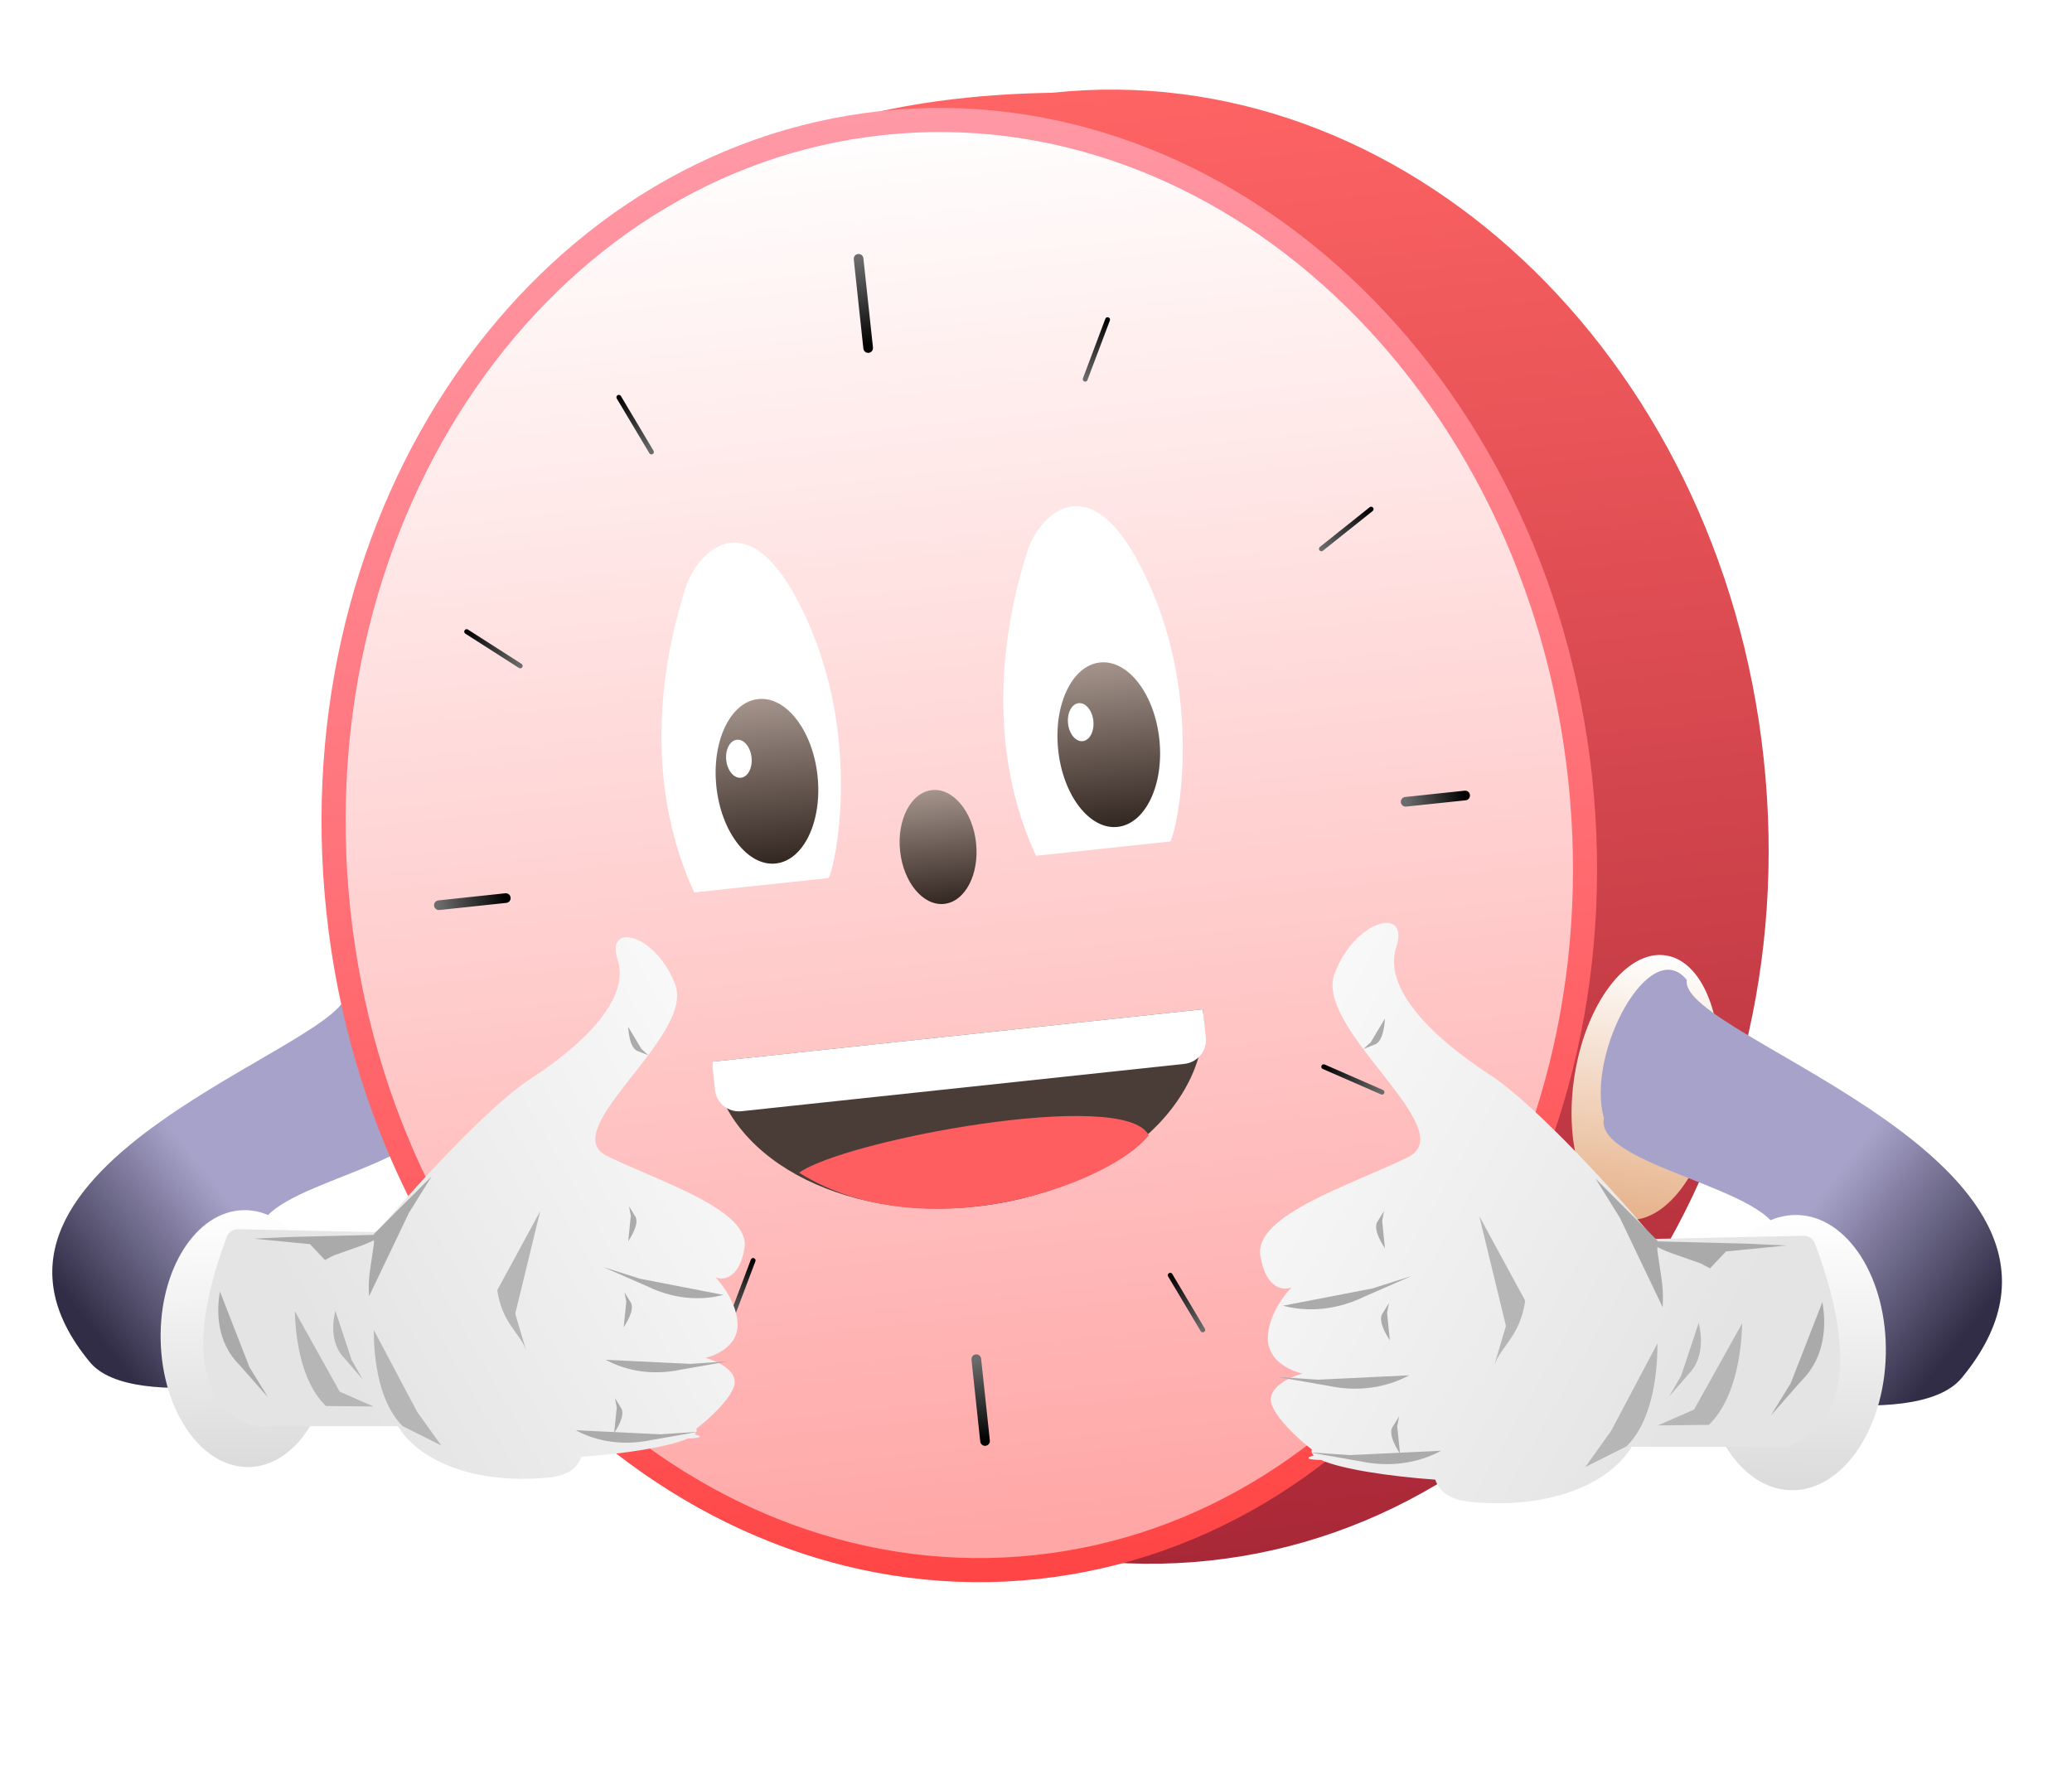 <svg width="27" height="23" viewBox="0 0 27 23" fill="none" xmlns="http://www.w3.org/2000/svg">
<path d="M3.393 16.049C3.389 15.46 5.649 15.175 5.522 14.593C5.746 13.809 4.962 12.352 4.513 12.912C4.642 13.618 -0.976 15.153 1.171 17.753C1.735 18.437 4.099 17.905 5.065 17.668L5.151 16.838C4.745 16.804 3.231 16.806 2.525 16.812L3.393 16.049Z" fill="url(#paint0_linear_93_6877)"/>
<g filter="url(#filter0_d_93_6877)">
<ellipse cx="5.376" cy="11.686" rx="0.938" ry="1.406" transform="rotate(-20.983 5.376 11.686)" fill="url(#paint1_linear_93_6877)"/>
<path d="M5.004 13.142C5.321 11.981 4.986 11.135 4.664 10.875L4.842 10.709C5.208 10.827 5.485 11.065 5.577 11.17C6.019 11.632 5.891 12.263 5.771 12.521L5.004 13.142Z" fill="#171717" fill-opacity="0.56"/>
<path d="M6.491 11.386C7.056 16.669 11.207 20.557 15.761 20.069C20.315 19.582 23.549 14.904 22.983 9.621C22.418 4.338 18.268 0.451 13.714 0.938C6.708 1.051 5.926 6.103 6.491 11.386Z" fill="url(#paint2_linear_93_6877)"/>
<path d="M4.41 11.609C4.969 16.828 9.06 20.628 13.507 20.153C17.955 19.677 21.149 15.097 20.591 9.877C20.032 4.658 15.941 0.857 11.494 1.333C7.046 1.809 3.852 6.389 4.41 11.609Z" fill="url(#paint3_linear_93_6877)" stroke="url(#paint4_linear_93_6877)" stroke-width="0.314"/>
<g filter="url(#filter1_d_93_6877)">
<path d="M11.188 3.071L11.313 4.234" stroke="url(#paint5_linear_93_6877)" stroke-width="0.126" stroke-linecap="round"/>
</g>
<g filter="url(#filter2_d_93_6877)">
<path d="M12.722 17.413L12.836 18.479" stroke="url(#paint6_linear_93_6877)" stroke-width="0.126" stroke-linecap="round"/>
</g>
<g filter="url(#filter3_d_93_6877)">
<path d="M5.719 11.496L6.591 11.403" stroke="url(#paint7_linear_93_6877)" stroke-width="0.126" stroke-linecap="round"/>
</g>
<g filter="url(#filter4_d_93_6877)">
<path d="M18.317 10.148L19.092 10.066" stroke="url(#paint8_linear_93_6877)" stroke-width="0.126" stroke-linecap="round"/>
</g>
<g filter="url(#filter5_d_93_6877)">
<path d="M6.972 15.018L7.62 14.501" stroke="url(#paint9_linear_93_6877)" stroke-width="0.063" stroke-linecap="round"/>
</g>
<g filter="url(#filter6_d_93_6877)">
<path d="M17.219 6.851L17.867 6.334" stroke="url(#paint10_linear_93_6877)" stroke-width="0.063" stroke-linecap="round"/>
</g>
<g filter="url(#filter7_d_93_6877)">
<path d="M9.521 16.902L9.814 16.126" stroke="url(#paint11_linear_93_6877)" stroke-width="0.063" stroke-linecap="round"/>
</g>
<g filter="url(#filter8_d_93_6877)">
<path d="M14.141 4.64L14.433 3.864" stroke="url(#paint12_linear_93_6877)" stroke-width="0.063" stroke-linecap="round"/>
</g>
<g filter="url(#filter9_d_93_6877)">
<g filter="url(#filter10_d_93_6877)">
<path d="M15.673 17L15.249 16.288" stroke="url(#paint13_linear_93_6877)" stroke-width="0.063" stroke-linecap="round"/>
</g>
<g filter="url(#filter11_d_93_6877)">
<path d="M8.489 5.558L8.064 4.845" stroke="url(#paint14_linear_93_6877)" stroke-width="0.063" stroke-linecap="round"/>
</g>
<g filter="url(#filter12_d_93_6877)">
<path d="M18.009 13.902L17.249 13.57" stroke="url(#paint15_linear_93_6877)" stroke-width="0.063" stroke-linecap="round"/>
</g>
<g filter="url(#filter13_d_93_6877)">
<path d="M6.779 8.346L6.081 7.899" stroke="url(#paint16_linear_93_6877)" stroke-width="0.063" stroke-linecap="round"/>
</g>
</g>
<g filter="url(#filter14_i_93_6877)">
<path d="M15.282 10.665L13.531 10.852C12.708 9.07 13.309 7.236 13.422 6.874C13.563 6.423 14.297 5.596 15.064 7.447C15.678 8.927 15.387 10.467 15.282 10.665Z" fill="white"/>
</g>
<ellipse cx="0.663" cy="1.078" rx="0.663" ry="1.078" transform="matrix(-0.994 0.106 0.106 0.994 14.993 8.293)" fill="url(#paint17_linear_93_6877)"/>
<ellipse cx="0.166" cy="0.249" rx="0.166" ry="0.249" transform="matrix(-0.994 0.106 0.106 0.994 14.221 8.876)" fill="white"/>
<g filter="url(#filter15_i_93_6877)">
<path d="M10.828 11.142L9.077 11.329C8.254 9.547 8.855 7.712 8.968 7.351C9.109 6.899 9.843 6.073 10.61 7.923C11.223 9.404 10.933 10.943 10.828 11.142Z" fill="white"/>
</g>
<ellipse cx="0.663" cy="1.078" rx="0.663" ry="1.078" transform="matrix(-0.994 0.106 0.106 0.994 10.539 8.77)" fill="url(#paint18_linear_93_6877)"/>
<ellipse cx="0.166" cy="0.249" rx="0.166" ry="0.249" transform="matrix(-0.994 0.106 0.106 0.994 9.767 9.353)" fill="white"/>
<ellipse cx="0.938" cy="1.741" rx="0.938" ry="1.741" transform="matrix(-0.988 -0.152 -0.152 0.988 22.634 12.324)" fill="url(#paint19_linear_93_6877)"/>
<path d="M15.675 12.883C15.707 13.175 15.655 13.474 15.523 13.762C15.391 14.049 15.182 14.32 14.907 14.559C14.633 14.798 14.298 15 13.922 15.153C13.546 15.307 13.136 15.409 12.716 15.454C12.296 15.499 11.874 15.486 11.474 15.415C11.074 15.345 10.704 15.218 10.385 15.043C10.066 14.868 9.804 14.647 9.614 14.394C9.425 14.141 9.311 13.86 9.28 13.567L12.477 13.225L15.675 12.883Z" fill="#4A3D37"/>
<ellipse cx="0.498" cy="0.746" rx="0.498" ry="0.746" transform="matrix(-0.994 0.106 0.106 0.994 12.64 9.974)" fill="url(#paint20_linear_93_6877)"/>
<path d="M9.278 13.567L15.674 12.883L15.713 13.249C15.731 13.422 15.607 13.576 15.434 13.595L9.662 14.212C9.49 14.231 9.335 14.106 9.317 13.934L9.278 13.567Z" fill="white"/>
<path d="M10.414 15.014C10.985 14.594 14.66 13.897 14.969 14.526C14.474 15.159 12.051 16.04 10.414 15.014Z" fill="#FF5E61"/>
</g>
<path d="M23.181 16.134C23.186 15.502 20.765 15.197 20.901 14.573C20.661 13.733 21.501 12.173 21.981 12.773C21.844 13.528 27.863 15.173 25.563 17.959C24.958 18.691 22.425 18.122 21.391 17.867L21.299 16.979C21.733 16.942 23.355 16.945 24.112 16.951L23.181 16.134Z" fill="url(#paint21_linear_93_6877)"/>
<ellipse cx="23.378" cy="17.629" rx="1.196" ry="1.794" transform="rotate(1.32 23.378 17.629)" fill="url(#paint22_linear_93_6877)"/>
<g filter="url(#filter16_i_93_6877)">
<path d="M23.502 16.17L21.554 16.21C21.147 15.714 20.031 14.473 19.418 14.074C18.651 13.575 18.019 12.943 18.195 12.405C18.372 11.868 17.654 12.043 17.389 12.759C17.124 13.476 19.063 14.79 18.347 15.145C17.631 15.5 16.331 15.896 16.424 16.435C16.499 16.867 16.726 16.886 16.831 16.842C16.727 16.946 16.519 17.226 16.521 17.513C16.522 17.801 16.823 17.934 16.972 17.965C16.808 18.009 16.498 18.151 16.571 18.367C16.634 18.553 16.907 18.811 17.096 18.956C17.084 18.982 17.093 19.007 17.119 19.032C16.992 19.07 17.047 19.087 17.216 19.092C17.475 19.209 18.098 19.305 18.703 19.348C18.753 19.492 18.867 19.612 19.183 19.64C20.261 19.736 20.995 19.367 21.262 18.92L23.276 18.92C23.823 18.722 24.336 18.11 23.651 16.271C23.628 16.209 23.567 16.168 23.502 16.17Z" fill="url(#paint23_linear_93_6877)"/>
</g>
<path d="M21.195 18.851C21.572 18.475 21.598 17.777 21.598 17.509L20.994 18.65L20.658 19.12L21.195 18.851Z" fill="#B6B6B6"/>
<path d="M22.268 18.571C22.649 18.2 22.695 17.511 22.702 17.247L22.075 18.372L21.604 18.578L22.268 18.571Z" fill="#B6B6B6"/>
<path d="M22.001 17.912C22.199 17.714 22.18 17.427 22.136 17.241L21.907 17.93L21.752 18.2L22.001 17.912Z" fill="#B6B6B6"/>
<path d="M17.903 13.618C18.008 13.593 18.04 13.409 18.047 13.275L17.863 13.583L17.765 13.673L17.903 13.618Z" fill="#ACABAB"/>
<path d="M17.958 15.909C17.889 15.992 17.973 16.158 18.047 16.27L18.011 15.913L18.035 15.783L17.958 15.909Z" fill="#ACABAB"/>
<path d="M18.022 17.109C17.953 17.192 18.037 17.358 18.111 17.47L18.075 17.113L18.099 16.983L18.022 17.109Z" fill="#ACABAB"/>
<path d="M18.155 18.585C18.085 18.668 18.17 18.835 18.244 18.947L18.207 18.589L18.232 18.459L18.155 18.585Z" fill="#ACABAB"/>
<path d="M17.304 18.061C17.787 18.165 18.158 18.037 18.362 17.925L17.177 17.982L16.643 17.946L17.304 18.061Z" fill="#ACABAB"/>
<path d="M17.721 19.045C18.204 19.148 18.575 19.02 18.779 18.908L17.594 18.965L17.06 18.929L17.721 19.045Z" fill="#ACABAB"/>
<path d="M17.778 16.9C17.333 17.115 16.943 17.078 16.718 17.018L17.883 16.793L18.393 16.631L17.778 16.9Z" fill="#ACABAB"/>
<path d="M23.479 17.991C23.796 17.675 23.796 17.245 23.747 16.971L23.335 18.028L23.076 18.448L23.479 17.991Z" fill="#AAAAAA"/>
<path d="M21.597 16.302C21.665 16.772 21.677 16.77 21.666 17.038L21.109 15.873L20.792 15.362L21.597 16.168L21.597 16.302Z" fill="#AAAAAA"/>
<path d="M19.875 16.953C19.806 17.422 19.558 17.543 19.471 17.797L19.624 17.282L19.276 15.85L19.875 16.953Z" fill="#B6B6B6"/>
<path d="M22.16 16.466C21.702 16.303 21.699 16.316 21.458 16.176L22.757 16.209L23.279 16.233L22.491 16.311L22.283 16.531L22.16 16.466Z" fill="#AAAAAA"/>
<ellipse cx="1.116" cy="1.674" rx="1.116" ry="1.674" transform="matrix(-1 0.023 0.023 1 4.287 15.747)" fill="url(#paint24_linear_93_6877)"/>
<g filter="url(#filter17_i_93_6877)">
<path d="M3.103 16.084L4.913 16.122C5.293 15.659 6.335 14.5 6.907 14.128C7.622 13.663 8.213 13.072 8.048 12.571C7.884 12.069 8.553 12.232 8.8 12.901C9.048 13.57 7.238 14.796 7.907 15.128C8.575 15.459 9.788 15.829 9.701 16.332C9.632 16.735 9.419 16.753 9.322 16.711C9.419 16.808 9.613 17.07 9.611 17.338C9.61 17.606 9.329 17.731 9.19 17.76C9.343 17.801 9.633 17.933 9.564 18.135C9.506 18.308 9.251 18.549 9.074 18.684C9.085 18.708 9.077 18.732 9.053 18.756C9.172 18.791 9.12 18.807 8.963 18.811C8.721 18.921 8.139 19.011 7.574 19.05C7.528 19.185 7.421 19.297 7.127 19.323C6.12 19.413 5.435 19.069 5.186 18.651L3.307 18.651C2.796 18.467 2.318 17.896 2.954 16.186C2.977 16.124 3.037 16.083 3.103 16.084Z" fill="url(#paint25_linear_93_6877)"/>
</g>
<path d="M5.247 18.588C4.897 18.237 4.871 17.585 4.871 17.335L5.435 18.4L5.749 18.839L5.247 18.588Z" fill="#B6B6B6"/>
<path d="M4.247 18.325C3.891 17.979 3.849 17.336 3.842 17.089L4.427 18.139L4.867 18.331L4.247 18.325Z" fill="#B6B6B6"/>
<path d="M4.495 17.711C4.31 17.526 4.328 17.258 4.37 17.084L4.583 17.728L4.728 17.98L4.495 17.711Z" fill="#B6B6B6"/>
<path d="M8.321 13.703C8.223 13.68 8.193 13.508 8.186 13.383L8.358 13.671L8.449 13.754L8.321 13.703Z" fill="#ACABAB"/>
<path d="M8.27 15.841C8.334 15.918 8.255 16.073 8.186 16.178L8.22 15.845L8.197 15.723L8.27 15.841Z" fill="#ACABAB"/>
<path d="M8.21 16.961C8.275 17.038 8.196 17.194 8.127 17.298L8.161 16.965L8.138 16.843L8.21 16.961Z" fill="#ACABAB"/>
<path d="M8.086 18.34C8.151 18.417 8.072 18.572 8.003 18.677L8.037 18.344L8.014 18.222L8.086 18.34Z" fill="#ACABAB"/>
<path d="M8.88 17.85C8.429 17.947 8.084 17.827 7.893 17.723L8.999 17.776L9.497 17.742L8.88 17.85Z" fill="#ACABAB"/>
<path d="M8.49 18.768C8.039 18.864 7.693 18.745 7.503 18.641L8.609 18.694L9.107 18.66L8.49 18.768Z" fill="#ACABAB"/>
<path d="M8.437 16.766C8.852 16.967 9.216 16.933 9.426 16.877L8.339 16.666L7.863 16.515L8.437 16.766Z" fill="#ACABAB"/>
<path d="M3.117 17.786C2.821 17.49 2.821 17.089 2.866 16.833L3.251 17.82L3.493 18.212L3.117 17.786Z" fill="#AAAAAA"/>
<path d="M4.873 16.208C4.81 16.646 4.799 16.645 4.809 16.895L5.329 15.807L5.625 15.331L4.873 16.082L4.873 16.208Z" fill="#AAAAAA"/>
<path d="M6.48 16.815C6.544 17.254 6.775 17.366 6.856 17.603L6.714 17.122L7.039 15.786L6.48 16.815Z" fill="#B6B6B6"/>
<path d="M4.349 16.362C4.776 16.21 4.779 16.221 5.004 16.091L3.791 16.122L3.305 16.144L4.04 16.216L4.234 16.422L4.349 16.362Z" fill="#AAAAAA"/>
<defs>
<filter id="filter0_d_93_6877" x="4.19" y="0.896" width="18.858" height="19.724" filterUnits="userSpaceOnUse" color-interpolation-filters="sRGB">
<feFlood flood-opacity="0" result="BackgroundImageFix"/>
<feColorMatrix in="SourceAlpha" type="matrix" values="0 0 0 0 0 0 0 0 0 0 0 0 0 0 0 0 0 0 127 0" result="hardAlpha"/>
<feOffset dy="0.271"/>
<feComposite in2="hardAlpha" operator="out"/>
<feColorMatrix type="matrix" values="0 0 0 0 0 0 0 0 0 0 0 0 0 0 0 0 0 0 0.25 0"/>
<feBlend mode="normal" in2="BackgroundImageFix" result="effect1_dropShadow_93_6877"/>
<feBlend mode="normal" in="SourceGraphic" in2="effect1_dropShadow_93_6877" result="shape"/>
</filter>
<filter id="filter1_d_93_6877" x="11.063" y="2.977" width="0.376" height="1.414" filterUnits="userSpaceOnUse" color-interpolation-filters="sRGB">
<feFlood flood-opacity="0" result="BackgroundImageFix"/>
<feColorMatrix in="SourceAlpha" type="matrix" values="0 0 0 0 0 0 0 0 0 0 0 0 0 0 0 0 0 0 127 0" result="hardAlpha"/>
<feOffset dy="0.031"/>
<feGaussianBlur stdDeviation="0.031"/>
<feComposite in2="hardAlpha" operator="out"/>
<feColorMatrix type="matrix" values="0 0 0 0 0 0 0 0 0 0 0 0 0 0 0 0 0 0 0.25 0"/>
<feBlend mode="normal" in2="BackgroundImageFix" result="effect1_dropShadow_93_6877"/>
<feBlend mode="normal" in="SourceGraphic" in2="effect1_dropShadow_93_6877" result="shape"/>
</filter>
<filter id="filter2_d_93_6877" x="12.596" y="17.319" width="0.365" height="1.317" filterUnits="userSpaceOnUse" color-interpolation-filters="sRGB">
<feFlood flood-opacity="0" result="BackgroundImageFix"/>
<feColorMatrix in="SourceAlpha" type="matrix" values="0 0 0 0 0 0 0 0 0 0 0 0 0 0 0 0 0 0 127 0" result="hardAlpha"/>
<feOffset dy="0.031"/>
<feGaussianBlur stdDeviation="0.031"/>
<feComposite in2="hardAlpha" operator="out"/>
<feColorMatrix type="matrix" values="0 0 0 0 0 0 0 0 0 0 0 0 0 0 0 0 0 0 0.25 0"/>
<feBlend mode="normal" in2="BackgroundImageFix" result="effect1_dropShadow_93_6877"/>
<feBlend mode="normal" in="SourceGraphic" in2="effect1_dropShadow_93_6877" result="shape"/>
</filter>
<filter id="filter3_d_93_6877" x="5.593" y="11.309" width="1.124" height="0.344" filterUnits="userSpaceOnUse" color-interpolation-filters="sRGB">
<feFlood flood-opacity="0" result="BackgroundImageFix"/>
<feColorMatrix in="SourceAlpha" type="matrix" values="0 0 0 0 0 0 0 0 0 0 0 0 0 0 0 0 0 0 127 0" result="hardAlpha"/>
<feOffset dy="0.031"/>
<feGaussianBlur stdDeviation="0.031"/>
<feComposite in2="hardAlpha" operator="out"/>
<feColorMatrix type="matrix" values="0 0 0 0 0 0 0 0 0 0 0 0 0 0 0 0 0 0 0.25 0"/>
<feBlend mode="normal" in2="BackgroundImageFix" result="effect1_dropShadow_93_6877"/>
<feBlend mode="normal" in="SourceGraphic" in2="effect1_dropShadow_93_6877" result="shape"/>
</filter>
<filter id="filter4_d_93_6877" x="18.191" y="9.972" width="1.026" height="0.334" filterUnits="userSpaceOnUse" color-interpolation-filters="sRGB">
<feFlood flood-opacity="0" result="BackgroundImageFix"/>
<feColorMatrix in="SourceAlpha" type="matrix" values="0 0 0 0 0 0 0 0 0 0 0 0 0 0 0 0 0 0 127 0" result="hardAlpha"/>
<feOffset dy="0.031"/>
<feGaussianBlur stdDeviation="0.031"/>
<feComposite in2="hardAlpha" operator="out"/>
<feColorMatrix type="matrix" values="0 0 0 0 0 0 0 0 0 0 0 0 0 0 0 0 0 0 0.25 0"/>
<feBlend mode="normal" in2="BackgroundImageFix" result="effect1_dropShadow_93_6877"/>
<feBlend mode="normal" in="SourceGraphic" in2="effect1_dropShadow_93_6877" result="shape"/>
</filter>
<filter id="filter5_d_93_6877" x="6.878" y="14.438" width="0.836" height="0.705" filterUnits="userSpaceOnUse" color-interpolation-filters="sRGB">
<feFlood flood-opacity="0" result="BackgroundImageFix"/>
<feColorMatrix in="SourceAlpha" type="matrix" values="0 0 0 0 0 0 0 0 0 0 0 0 0 0 0 0 0 0 127 0" result="hardAlpha"/>
<feOffset dy="0.031"/>
<feGaussianBlur stdDeviation="0.031"/>
<feComposite in2="hardAlpha" operator="out"/>
<feColorMatrix type="matrix" values="0 0 0 0 0 0 0 0 0 0 0 0 0 0 0 0 0 0 0.25 0"/>
<feBlend mode="normal" in2="BackgroundImageFix" result="effect1_dropShadow_93_6877"/>
<feBlend mode="normal" in="SourceGraphic" in2="effect1_dropShadow_93_6877" result="shape"/>
</filter>
<filter id="filter6_d_93_6877" x="17.125" y="6.271" width="0.836" height="0.705" filterUnits="userSpaceOnUse" color-interpolation-filters="sRGB">
<feFlood flood-opacity="0" result="BackgroundImageFix"/>
<feColorMatrix in="SourceAlpha" type="matrix" values="0 0 0 0 0 0 0 0 0 0 0 0 0 0 0 0 0 0 127 0" result="hardAlpha"/>
<feOffset dy="0.031"/>
<feGaussianBlur stdDeviation="0.031"/>
<feComposite in2="hardAlpha" operator="out"/>
<feColorMatrix type="matrix" values="0 0 0 0 0 0 0 0 0 0 0 0 0 0 0 0 0 0 0.25 0"/>
<feBlend mode="normal" in2="BackgroundImageFix" result="effect1_dropShadow_93_6877"/>
<feBlend mode="normal" in="SourceGraphic" in2="effect1_dropShadow_93_6877" result="shape"/>
</filter>
<filter id="filter7_d_93_6877" x="9.427" y="16.063" width="0.48" height="0.964" filterUnits="userSpaceOnUse" color-interpolation-filters="sRGB">
<feFlood flood-opacity="0" result="BackgroundImageFix"/>
<feColorMatrix in="SourceAlpha" type="matrix" values="0 0 0 0 0 0 0 0 0 0 0 0 0 0 0 0 0 0 127 0" result="hardAlpha"/>
<feOffset dy="0.031"/>
<feGaussianBlur stdDeviation="0.031"/>
<feComposite in2="hardAlpha" operator="out"/>
<feColorMatrix type="matrix" values="0 0 0 0 0 0 0 0 0 0 0 0 0 0 0 0 0 0 0.25 0"/>
<feBlend mode="normal" in2="BackgroundImageFix" result="effect1_dropShadow_93_6877"/>
<feBlend mode="normal" in="SourceGraphic" in2="effect1_dropShadow_93_6877" result="shape"/>
</filter>
<filter id="filter8_d_93_6877" x="14.047" y="3.801" width="0.48" height="0.964" filterUnits="userSpaceOnUse" color-interpolation-filters="sRGB">
<feFlood flood-opacity="0" result="BackgroundImageFix"/>
<feColorMatrix in="SourceAlpha" type="matrix" values="0 0 0 0 0 0 0 0 0 0 0 0 0 0 0 0 0 0 127 0" result="hardAlpha"/>
<feOffset dy="0.031"/>
<feGaussianBlur stdDeviation="0.031"/>
<feComposite in2="hardAlpha" operator="out"/>
<feColorMatrix type="matrix" values="0 0 0 0 0 0 0 0 0 0 0 0 0 0 0 0 0 0 0.25 0"/>
<feBlend mode="normal" in2="BackgroundImageFix" result="effect1_dropShadow_93_6877"/>
<feBlend mode="normal" in="SourceGraphic" in2="effect1_dropShadow_93_6877" result="shape"/>
</filter>
<filter id="filter9_d_93_6877" x="5.987" y="4.782" width="12.116" height="12.343" filterUnits="userSpaceOnUse" color-interpolation-filters="sRGB">
<feFlood flood-opacity="0" result="BackgroundImageFix"/>
<feColorMatrix in="SourceAlpha" type="matrix" values="0 0 0 0 0 0 0 0 0 0 0 0 0 0 0 0 0 0 127 0" result="hardAlpha"/>
<feOffset dy="0.031"/>
<feGaussianBlur stdDeviation="0.031"/>
<feComposite in2="hardAlpha" operator="out"/>
<feColorMatrix type="matrix" values="0 0 0 0 0 0 0 0 0 0 0 0 0 0 0 0 0 0 0.25 0"/>
<feBlend mode="normal" in2="BackgroundImageFix" result="effect1_dropShadow_93_6877"/>
<feBlend mode="normal" in="SourceGraphic" in2="effect1_dropShadow_93_6877" result="shape"/>
</filter>
<filter id="filter10_d_93_6877" x="15.155" y="16.224" width="0.613" height="0.901" filterUnits="userSpaceOnUse" color-interpolation-filters="sRGB">
<feFlood flood-opacity="0" result="BackgroundImageFix"/>
<feColorMatrix in="SourceAlpha" type="matrix" values="0 0 0 0 0 0 0 0 0 0 0 0 0 0 0 0 0 0 127 0" result="hardAlpha"/>
<feOffset dy="0.031"/>
<feGaussianBlur stdDeviation="0.031"/>
<feComposite in2="hardAlpha" operator="out"/>
<feColorMatrix type="matrix" values="0 0 0 0 0 0 0 0 0 0 0 0 0 0 0 0 0 0 0.25 0"/>
<feBlend mode="normal" in2="BackgroundImageFix" result="effect1_dropShadow_93_6877"/>
<feBlend mode="normal" in="SourceGraphic" in2="effect1_dropShadow_93_6877" result="shape"/>
</filter>
<filter id="filter11_d_93_6877" x="7.97" y="4.782" width="0.613" height="0.901" filterUnits="userSpaceOnUse" color-interpolation-filters="sRGB">
<feFlood flood-opacity="0" result="BackgroundImageFix"/>
<feColorMatrix in="SourceAlpha" type="matrix" values="0 0 0 0 0 0 0 0 0 0 0 0 0 0 0 0 0 0 127 0" result="hardAlpha"/>
<feOffset dy="0.031"/>
<feGaussianBlur stdDeviation="0.031"/>
<feComposite in2="hardAlpha" operator="out"/>
<feColorMatrix type="matrix" values="0 0 0 0 0 0 0 0 0 0 0 0 0 0 0 0 0 0 0.25 0"/>
<feBlend mode="normal" in2="BackgroundImageFix" result="effect1_dropShadow_93_6877"/>
<feBlend mode="normal" in="SourceGraphic" in2="effect1_dropShadow_93_6877" result="shape"/>
</filter>
<filter id="filter12_d_93_6877" x="17.154" y="13.508" width="0.948" height="0.52" filterUnits="userSpaceOnUse" color-interpolation-filters="sRGB">
<feFlood flood-opacity="0" result="BackgroundImageFix"/>
<feColorMatrix in="SourceAlpha" type="matrix" values="0 0 0 0 0 0 0 0 0 0 0 0 0 0 0 0 0 0 127 0" result="hardAlpha"/>
<feOffset dy="0.031"/>
<feGaussianBlur stdDeviation="0.031"/>
<feComposite in2="hardAlpha" operator="out"/>
<feColorMatrix type="matrix" values="0 0 0 0 0 0 0 0 0 0 0 0 0 0 0 0 0 0 0.25 0"/>
<feBlend mode="normal" in2="BackgroundImageFix" result="effect1_dropShadow_93_6877"/>
<feBlend mode="normal" in="SourceGraphic" in2="effect1_dropShadow_93_6877" result="shape"/>
</filter>
<filter id="filter13_d_93_6877" x="5.987" y="7.836" width="0.887" height="0.635" filterUnits="userSpaceOnUse" color-interpolation-filters="sRGB">
<feFlood flood-opacity="0" result="BackgroundImageFix"/>
<feColorMatrix in="SourceAlpha" type="matrix" values="0 0 0 0 0 0 0 0 0 0 0 0 0 0 0 0 0 0 127 0" result="hardAlpha"/>
<feOffset dy="0.031"/>
<feGaussianBlur stdDeviation="0.031"/>
<feComposite in2="hardAlpha" operator="out"/>
<feColorMatrix type="matrix" values="0 0 0 0 0 0 0 0 0 0 0 0 0 0 0 0 0 0 0.25 0"/>
<feBlend mode="normal" in2="BackgroundImageFix" result="effect1_dropShadow_93_6877"/>
<feBlend mode="normal" in="SourceGraphic" in2="effect1_dropShadow_93_6877" result="shape"/>
</filter>
<filter id="filter14_i_93_6877" x="13.104" y="6.295" width="2.338" height="4.558" filterUnits="userSpaceOnUse" color-interpolation-filters="sRGB">
<feFlood flood-opacity="0" result="BackgroundImageFix"/>
<feBlend mode="normal" in="SourceGraphic" in2="BackgroundImageFix" result="shape"/>
<feColorMatrix in="SourceAlpha" type="matrix" values="0 0 0 0 0 0 0 0 0 0 0 0 0 0 0 0 0 0 127 0" result="hardAlpha"/>
<feOffset dx="-0.031" dy="0.031"/>
<feComposite in2="hardAlpha" operator="arithmetic" k2="-1" k3="1"/>
<feColorMatrix type="matrix" values="0 0 0 0 0 0 0 0 0 0 0 0 0 0 0 0 0 0 0.4 0"/>
<feBlend mode="normal" in2="shape" result="effect1_innerShadow_93_6877"/>
</filter>
<filter id="filter15_i_93_6877" x="8.65" y="6.771" width="2.338" height="4.558" filterUnits="userSpaceOnUse" color-interpolation-filters="sRGB">
<feFlood flood-opacity="0" result="BackgroundImageFix"/>
<feBlend mode="normal" in="SourceGraphic" in2="BackgroundImageFix" result="shape"/>
<feColorMatrix in="SourceAlpha" type="matrix" values="0 0 0 0 0 0 0 0 0 0 0 0 0 0 0 0 0 0 127 0" result="hardAlpha"/>
<feOffset dx="-0.031" dy="0.031"/>
<feComposite in2="hardAlpha" operator="arithmetic" k2="-1" k3="1"/>
<feColorMatrix type="matrix" values="0 0 0 0 0 0 0 0 0 0 0 0 0 0 0 0 0 0 0.4 0"/>
<feBlend mode="normal" in2="shape" result="effect1_innerShadow_93_6877"/>
</filter>
<filter id="filter16_i_93_6877" x="16.419" y="12.091" width="7.561" height="7.564" filterUnits="userSpaceOnUse" color-interpolation-filters="sRGB">
<feFlood flood-opacity="0" result="BackgroundImageFix"/>
<feBlend mode="normal" in="SourceGraphic" in2="BackgroundImageFix" result="shape"/>
<feColorMatrix in="SourceAlpha" type="matrix" values="0 0 0 0 0 0 0 0 0 0 0 0 0 0 0 0 0 0 127 0" result="hardAlpha"/>
<feOffset dy="-0.063"/>
<feComposite in2="hardAlpha" operator="arithmetic" k2="-1" k3="1"/>
<feColorMatrix type="matrix" values="0 0 0 0 0 0 0 0 0 0 0 0 0 0 0 0 0 0 0.2 0"/>
<feBlend mode="normal" in2="shape" result="effect1_innerShadow_93_6877"/>
</filter>
<filter id="filter17_i_93_6877" x="2.649" y="12.277" width="7.056" height="7.061" filterUnits="userSpaceOnUse" color-interpolation-filters="sRGB">
<feFlood flood-opacity="0" result="BackgroundImageFix"/>
<feBlend mode="normal" in="SourceGraphic" in2="BackgroundImageFix" result="shape"/>
<feColorMatrix in="SourceAlpha" type="matrix" values="0 0 0 0 0 0 0 0 0 0 0 0 0 0 0 0 0 0 127 0" result="hardAlpha"/>
<feOffset dy="-0.063"/>
<feComposite in2="hardAlpha" operator="arithmetic" k2="-1" k3="1"/>
<feColorMatrix type="matrix" values="0 0 0 0 0 0 0 0 0 0 0 0 0 0 0 0 0 0 0.2 0"/>
<feBlend mode="normal" in2="shape" result="effect1_innerShadow_93_6877"/>
</filter>
<linearGradient id="paint0_linear_93_6877" x1="3.027" y1="15.714" x2="1.117" y2="17.217" gradientUnits="userSpaceOnUse">
<stop stop-color="#A7A2C9"/>
<stop offset="1" stop-color="#312D46"/>
</linearGradient>
<linearGradient id="paint1_linear_93_6877" x1="5.376" y1="10.28" x2="5.376" y2="13.093" gradientUnits="userSpaceOnUse">
<stop stop-color="white"/>
<stop offset="1" stop-color="#E6B28A"/>
</linearGradient>
<linearGradient id="paint2_linear_93_6877" x1="13.714" y1="0.938" x2="15.761" y2="20.069" gradientUnits="userSpaceOnUse">
<stop stop-color="#FF6464"/>
<stop offset="1" stop-color="#A92837"/>
</linearGradient>
<linearGradient id="paint3_linear_93_6877" x1="11.477" y1="1.177" x2="13.524" y2="20.309" gradientUnits="userSpaceOnUse">
<stop stop-color="white"/>
<stop offset="1" stop-color="#FFA4A4"/>
</linearGradient>
<linearGradient id="paint4_linear_93_6877" x1="11.477" y1="1.177" x2="13.524" y2="20.309" gradientUnits="userSpaceOnUse">
<stop stop-color="#FF99A6"/>
<stop offset="1" stop-color="#FF4545"/>
</linearGradient>
<linearGradient id="paint5_linear_93_6877" x1="11.686" y1="3.018" x2="11.81" y2="4.181" gradientUnits="userSpaceOnUse">
<stop stop-color="#6C6C6C"/>
<stop offset="1"/>
</linearGradient>
<linearGradient id="paint6_linear_93_6877" x1="13.219" y1="17.36" x2="13.333" y2="18.426" gradientUnits="userSpaceOnUse">
<stop stop-color="#6C6C6C"/>
<stop offset="1"/>
</linearGradient>
<linearGradient id="paint7_linear_93_6877" x1="5.666" y1="10.999" x2="6.538" y2="10.906" gradientUnits="userSpaceOnUse">
<stop stop-color="#6C6C6C"/>
<stop offset="1"/>
</linearGradient>
<linearGradient id="paint8_linear_93_6877" x1="18.264" y1="9.651" x2="19.039" y2="9.568" gradientUnits="userSpaceOnUse">
<stop stop-color="#6C6C6C"/>
<stop offset="1"/>
</linearGradient>
<linearGradient id="paint9_linear_93_6877" x1="7.283" y1="15.409" x2="7.932" y2="14.892" gradientUnits="userSpaceOnUse">
<stop stop-color="#6C6C6C"/>
<stop offset="1"/>
</linearGradient>
<linearGradient id="paint10_linear_93_6877" x1="17.53" y1="7.242" x2="18.179" y2="6.725" gradientUnits="userSpaceOnUse">
<stop stop-color="#6C6C6C"/>
<stop offset="1"/>
</linearGradient>
<linearGradient id="paint11_linear_93_6877" x1="9.989" y1="17.079" x2="10.282" y2="16.303" gradientUnits="userSpaceOnUse">
<stop stop-color="#6C6C6C"/>
<stop offset="1"/>
</linearGradient>
<linearGradient id="paint12_linear_93_6877" x1="14.608" y1="4.816" x2="14.901" y2="4.04" gradientUnits="userSpaceOnUse">
<stop stop-color="#6C6C6C"/>
<stop offset="1"/>
</linearGradient>
<linearGradient id="paint13_linear_93_6877" x1="16.103" y1="16.744" x2="15.678" y2="16.032" gradientUnits="userSpaceOnUse">
<stop stop-color="#6C6C6C"/>
<stop offset="1"/>
</linearGradient>
<linearGradient id="paint14_linear_93_6877" x1="8.918" y1="5.302" x2="8.494" y2="4.589" gradientUnits="userSpaceOnUse">
<stop stop-color="#6C6C6C"/>
<stop offset="1"/>
</linearGradient>
<linearGradient id="paint15_linear_93_6877" x1="18.209" y1="13.444" x2="17.449" y2="13.112" gradientUnits="userSpaceOnUse">
<stop stop-color="#6C6C6C"/>
<stop offset="1"/>
</linearGradient>
<linearGradient id="paint16_linear_93_6877" x1="7.049" y1="7.924" x2="6.35" y2="7.478" gradientUnits="userSpaceOnUse">
<stop stop-color="#6C6C6C"/>
<stop offset="1"/>
</linearGradient>
<linearGradient id="paint17_linear_93_6877" x1="0.663" y1="0" x2="0.663" y2="2.156" gradientUnits="userSpaceOnUse">
<stop stop-color="#A4948C"/>
<stop offset="1" stop-color="#332721"/>
</linearGradient>
<linearGradient id="paint18_linear_93_6877" x1="0.663" y1="0" x2="0.663" y2="2.156" gradientUnits="userSpaceOnUse">
<stop stop-color="#A4948C"/>
<stop offset="1" stop-color="#332721"/>
</linearGradient>
<linearGradient id="paint19_linear_93_6877" x1="0.938" y1="0" x2="0.938" y2="3.481" gradientUnits="userSpaceOnUse">
<stop stop-color="white"/>
<stop offset="1" stop-color="#E6B28A"/>
</linearGradient>
<linearGradient id="paint20_linear_93_6877" x1="0.498" y1="0" x2="0.498" y2="1.493" gradientUnits="userSpaceOnUse">
<stop stop-color="#A4948C"/>
<stop offset="1" stop-color="#332721"/>
</linearGradient>
<linearGradient id="paint21_linear_93_6877" x1="23.574" y1="15.774" x2="25.62" y2="17.384" gradientUnits="userSpaceOnUse">
<stop stop-color="#A7A2C9"/>
<stop offset="1" stop-color="#312D46"/>
</linearGradient>
<linearGradient id="paint22_linear_93_6877" x1="23.378" y1="15.836" x2="23.378" y2="19.423" gradientUnits="userSpaceOnUse">
<stop stop-color="white"/>
<stop offset="1" stop-color="#DBDBDB"/>
</linearGradient>
<linearGradient id="paint23_linear_93_6877" x1="13.004" y1="16.033" x2="20.792" y2="20.464" gradientUnits="userSpaceOnUse">
<stop stop-color="white"/>
<stop offset="1" stop-color="#E4E4E4"/>
</linearGradient>
<linearGradient id="paint24_linear_93_6877" x1="1.116" y1="0" x2="1.116" y2="3.348" gradientUnits="userSpaceOnUse">
<stop stop-color="white"/>
<stop offset="1" stop-color="#DBDBDB"/>
</linearGradient>
<linearGradient id="paint25_linear_93_6877" x1="12.893" y1="15.957" x2="5.625" y2="20.092" gradientUnits="userSpaceOnUse">
<stop stop-color="white"/>
<stop offset="1" stop-color="#E4E4E4"/>
</linearGradient>
</defs>
</svg>
